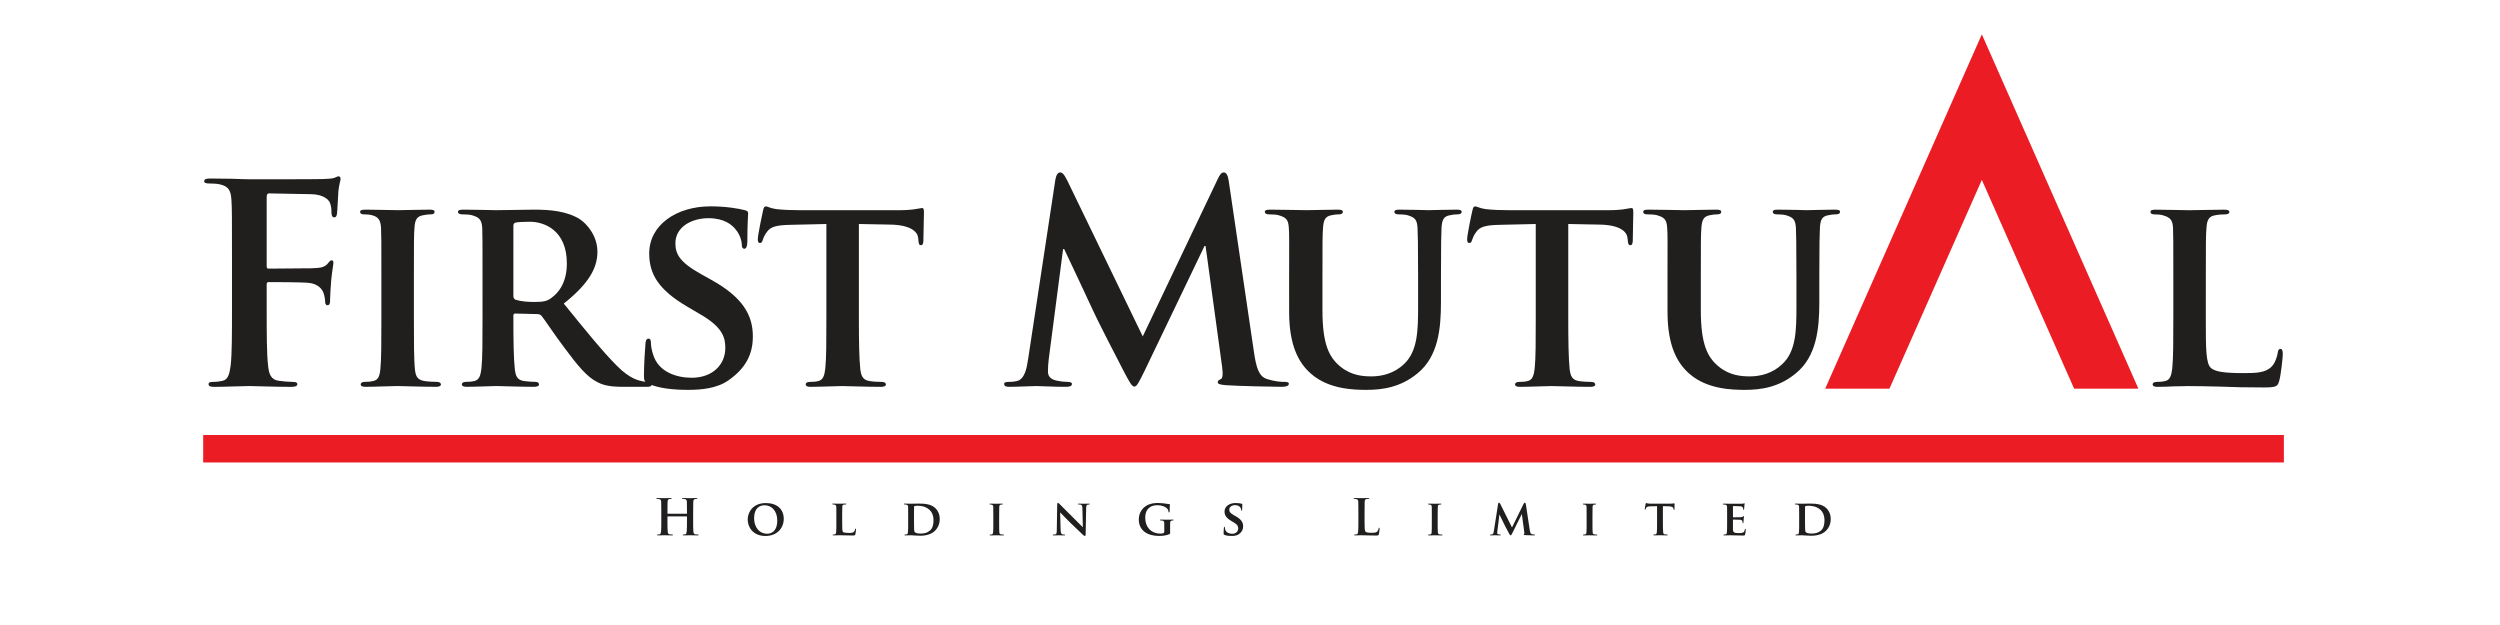 <?xml version="1.0" encoding="UTF-8"?> <svg xmlns="http://www.w3.org/2000/svg" xmlns:xlink="http://www.w3.org/1999/xlink" version="1.2" viewBox="-25 2 400 100"><defs><clipPath><path d="m0 0h593.91v841.89h-593.91z"></path></clipPath><clipPath id="clip2"><rect viewBox="0 0 594 842"></rect></clipPath><g clip-path="url(#clip2)"></g></defs><g transform="translate(-122.48 -105.52)"><path d="m602.64 850.95h-1208v-860h1208z" fill="none" stroke="#211e1e" stroke-miterlimit="10"></path><path d="m462.9 181.51-332.91 4e-3v-4.391h332.91z" fill="#eb1c23"></path><g fill="#211e1e"><path d="m140.15 156.63c0 4.231 0 7.539 0.227 9.395 0.129 1.277 0.402 2.246 1.719 2.422 0.621 0.094 1.59 0.176 2.199 0.176 0.582 0 0.758 0.133 0.758 0.355 0 0.309-0.309 0.441-0.973 0.441-2.777 0-5.551-0.133-6.703-0.133-1.141 0-3.926 0.133-5.598 0.133-0.613 0-0.926-0.09-0.926-0.441 0-0.223 0.176-0.355 0.66-0.355 0.656 0 1.191-0.082 1.586-0.176 0.883-0.176 1.109-1.145 1.285-2.422 0.215-1.855 0.215-5.164 0.215-9.395v-7.766c0-6.695 0-7.938-0.09-9.348-0.09-1.496-0.441-2.195-1.887-2.508-0.359-0.09-1.109-0.133-1.73-0.133-0.434 0-0.742-0.09-0.742-0.352 0-0.355 0.352-0.441 1.016-0.441 1.141 0 2.422 0.043 3.562 0.043 1.152 0.043 2.164 0.082 2.781 0.082 1.672 0 10.629 0 11.648-0.039 0.824-0.043 1.359-0.043 1.801-0.18 0.27-0.082 0.484-0.258 0.703-0.258 0.176 0 0.312 0.176 0.312 0.395 0 0.309-0.23 0.832-0.352 1.98-0.051 0.445-0.137 3.043-0.219 3.574-0.047 0.352-0.137 0.617-0.445 0.617-0.305 0-0.395-0.215-0.441-0.707 0-0.352 0-1.055-0.262-1.672-0.305-0.621-1.238-1.277-2.918-1.324l-6.781-0.129c-0.27 0-0.406 0.129-0.406 0.617v11.023c0 0.262 0.051 0.398 0.316 0.398l5.641-0.047c0.75 0 1.371 0 1.984-0.051 0.84-0.039 1.457-0.219 1.891-0.789 0.223-0.266 0.312-0.441 0.582-0.441 0.176 0 0.262 0.133 0.262 0.395 0 0.27-0.215 1.371-0.348 2.738-0.094 0.883-0.184 2.91-0.184 3.215 0 0.398 0 0.836-0.438 0.836-0.266 0-0.359-0.305-0.359-0.613s-0.086-0.836-0.258-1.367c-0.223-0.617-0.883-1.414-2.246-1.586-1.102-0.137-5.777-0.137-6.527-0.137-0.227 0-0.316 0.09-0.316 0.402z"></path><path d="m158.5 151.91c0-5.691 0-6.746-0.051-7.934-0.078-1.285-0.477-1.723-1.312-1.984-0.449-0.137-0.926-0.176-1.41-0.176-0.402 0-0.625-0.094-0.625-0.449 0-0.219 0.312-0.305 0.93-0.305 1.449 0 4.102 0.086 5.199 0.086 0.973 0 3.488-0.086 4.992-0.086 0.48 0 0.785 0.086 0.785 0.305 0 0.355-0.223 0.449-0.613 0.449-0.398 0-0.703 0.039-1.152 0.129-1.059 0.168-1.363 0.703-1.449 2.031-0.09 1.188-0.09 2.242-0.09 7.934v6.613c0 3.617 0 6.617 0.176 8.207 0.129 1.012 0.398 1.586 1.539 1.758 0.535 0.09 1.414 0.133 1.988 0.133 0.445 0 0.621 0.227 0.621 0.402 0 0.262-0.305 0.387-0.754 0.387-2.555 0-5.207-0.125-6.258-0.125-0.883 0-3.535 0.125-5.07 0.125-0.492 0-0.754-0.125-0.754-0.387 0-0.176 0.133-0.402 0.621-0.402 0.582 0 1.008-0.043 1.363-0.133 0.797-0.172 1.02-0.707 1.152-1.809 0.172-1.539 0.172-4.539 0.172-8.156z"></path><path d="m179.62 154.82c0 0.398 0.094 0.523 0.352 0.66 0.836 0.266 1.984 0.355 2.957 0.355 1.539 0 2.07-0.133 2.731-0.617 1.191-0.84 2.516-2.473 2.516-5.559 0-5.297-3.613-6.66-5.906-6.66-0.973 0-1.902 0.047-2.297 0.133-0.258 0.09-0.352 0.219-0.352 0.531zm-4.938-2.91c0-5.691 0-6.746-0.043-7.938-0.094-1.281-0.449-1.676-1.684-2.027-0.309-0.09-0.969-0.129-1.535-0.129-0.398 0-0.664-0.137-0.664-0.402 0-0.266 0.309-0.352 0.883-0.352 2.023 0 4.496 0.086 5.289 0.086 1.324 0 4.856-0.086 6.043-0.086 2.473 0 5.293 0.223 7.363 1.586 1.105 0.75 2.734 2.644 2.734 5.16 0 2.777-1.594 5.25-5.383 8.285 3.441 4.242 6.18 7.633 8.516 9.973 2.152 2.156 3.519 2.332 4.141 2.473 0.398 0.082 0.617 0.082 0.926 0.082 0.312 0 0.484 0.227 0.484 0.402 0 0.305-0.262 0.387-0.738 0.387h-3.711c-2.164 0-3.219-0.215-4.234-0.746-1.68-0.836-3.133-2.598-5.289-5.512-1.547-2.027-3.18-4.539-3.664-5.109-0.219-0.227-0.438-0.27-0.707-0.27l-3.484-0.086c-0.168 0-0.305 0.086-0.305 0.309v0.527c0 3.481 0.043 6.391 0.223 7.981 0.129 1.109 0.309 1.812 1.496 1.984 0.574 0.09 1.41 0.133 1.902 0.133 0.309 0 0.484 0.227 0.484 0.402 0 0.262-0.316 0.387-0.797 0.387-2.254 0-5.473-0.125-6.043-0.125-0.75 0-3.223 0.125-4.766 0.125-0.48 0-0.742-0.125-0.742-0.387 0-0.176 0.129-0.402 0.609-0.402 0.578 0 1.023-0.043 1.379-0.133 0.785-0.172 1.004-0.875 1.141-1.984 0.176-1.59 0.176-4.543 0.176-7.981z"></path><path d="m201.27 168.93c-0.617-0.266-0.758-0.441-0.758-1.281 0-2.027 0.188-4.363 0.23-4.977 0-0.578 0.176-0.973 0.48-0.973 0.359 0 0.402 0.352 0.402 0.617 0 0.484 0.129 1.281 0.359 1.938 0.832 2.777 3.738 3.707 6.164 3.707 3.356 0 5.383-2.113 5.383-4.758 0-1.633-0.398-3.269-3.84-5.297l-2.25-1.324c-4.586-2.688-6.086-5.203-6.086-8.508 0-4.59 4.406-7.539 9.793-7.539 2.519 0 4.496 0.355 5.512 0.613 0.352 0.09 0.527 0.219 0.527 0.484 0 0.484-0.129 1.547-0.129 4.5 0 0.793-0.18 1.191-0.488 1.191-0.266 0-0.398-0.223-0.398-0.656 0-0.355-0.176-1.504-1.016-2.473-0.566-0.711-1.801-1.762-4.316-1.762-2.781 0-5.293 1.449-5.293 4.008 0 1.676 0.617 2.996 4.102 4.938l1.586 0.883c5.113 2.828 6.703 5.691 6.703 9.082 0 2.781-1.059 5.031-3.883 7.016-1.848 1.324-4.406 1.539-6.477 1.539-2.246 0-4.633-0.215-6.309-0.969"></path><path d="m229.7 143.36-5.777 0.133c-2.246 0.047-3.164 0.309-3.746 1.148-0.398 0.527-0.574 1.012-0.66 1.277-0.09 0.305-0.184 0.484-0.438 0.484-0.266 0-0.352-0.227-0.352-0.617 0-0.617 0.746-4.234 0.832-4.543 0.09-0.48 0.219-0.703 0.449-0.703 0.305 0 0.691 0.305 1.668 0.438 1.145 0.133 2.598 0.176 3.883 0.176h15.738c1.238 0 2.078-0.086 2.652-0.176 0.617-0.082 0.918-0.172 1.051-0.172 0.27 0 0.312 0.215 0.312 0.793 0 0.793-0.094 3.57-0.094 4.539-0.035 0.398-0.129 0.617-0.352 0.617-0.301 0-0.398-0.176-0.441-0.75l-0.035-0.398c-0.09-0.965-1.105-2.113-4.59-2.152l-4.898-0.094v15.168c0 3.441 0.043 6.398 0.223 8.027 0.129 1.062 0.359 1.766 1.5 1.938 0.531 0.09 1.41 0.133 1.988 0.133 0.438 0 0.613 0.227 0.613 0.402 0 0.262-0.312 0.387-0.758 0.387-2.551 0-5.152-0.125-6.25-0.125-0.887 0-3.527 0.125-5.07 0.125-0.488 0-0.754-0.125-0.754-0.387 0-0.176 0.133-0.402 0.621-0.402 0.566 0 1.051-0.043 1.367-0.133 0.789-0.172 1.012-0.875 1.141-1.984 0.176-1.582 0.176-4.539 0.176-7.981z"></path><path d="m266.34 136.26c0.133-0.754 0.395-1.148 0.75-1.148 0.359 0 0.617 0.219 1.191 1.367l12.039 24.867 11.996-25.176c0.348-0.707 0.57-1.059 0.973-1.059 0.395 0 0.652 0.445 0.789 1.367l4.016 27.25c0.398 2.777 0.836 4.055 2.16 4.453 1.277 0.398 2.152 0.441 2.731 0.441 0.395 0 0.711 0.043 0.711 0.309 0 0.355-0.535 0.48-1.141 0.48-1.113 0-7.203-0.125-8.961-0.262-1.02-0.086-1.277-0.219-1.277-0.484 0-0.219 0.172-0.348 0.484-0.484 0.262-0.086 0.395-0.66 0.227-1.898l-2.656-19.402h-0.172l-9.609 20.02c-1.023 2.078-1.246 2.469-1.633 2.469-0.395 0-0.84-0.879-1.551-2.199-1.055-2.031-4.531-8.773-5.066-10.016-0.398-0.922-3.043-6.477-4.59-9.781h-0.176l-2.289 17.551c-0.098 0.789-0.133 1.359-0.133 2.066 0 0.84 0.566 1.234 1.32 1.41 0.797 0.18 1.41 0.223 1.852 0.223 0.355 0 0.668 0.086 0.668 0.309 0 0.398-0.402 0.48-1.07 0.48-1.844 0-3.828-0.125-4.625-0.125-0.832 0-2.953 0.125-4.363 0.125-0.445 0-0.789-0.082-0.789-0.48 0-0.223 0.262-0.309 0.699-0.309 0.348 0 0.664 0 1.324-0.133 1.238-0.266 1.582-1.984 1.805-3.481z"></path><path d="m303.74 151.91c0-5.691 0.039-6.746-0.047-7.934-0.082-1.328-0.441-1.68-1.676-2.031-0.312-0.09-0.969-0.129-1.504-0.129-0.43 0-0.66-0.137-0.66-0.402 0-0.266 0.27-0.352 0.848-0.352 2.07 0 4.676 0.086 5.812 0.086 0.977 0 3.578-0.086 4.984-0.086 0.574 0 0.84 0.086 0.84 0.352 0 0.266-0.227 0.402-0.617 0.402-0.441 0-0.66 0.039-1.152 0.129-1.012 0.168-1.32 0.703-1.402 2.031-0.094 1.188-0.094 2.242-0.094 7.934v5.242c0 5.473 1.062 7.59 2.953 9.09 1.723 1.371 3.57 1.5 4.898 1.5 1.676 0 3.656-0.484 5.211-1.984 2.148-2.031 2.242-5.293 2.242-9.133v-4.715c0-5.691-0.043-6.746-0.094-7.934-0.078-1.285-0.395-1.68-1.633-2.031-0.309-0.09-0.961-0.129-1.414-0.129-0.43 0-0.656-0.137-0.656-0.402 0-0.266 0.273-0.352 0.801-0.352 1.98 0 4.582 0.086 4.629 0.086 0.438 0 3.043-0.086 4.535-0.086 0.535 0 0.801 0.086 0.801 0.352 0 0.266-0.223 0.402-0.664 0.402-0.441 0-0.66 0.039-1.145 0.129-1.066 0.168-1.328 0.703-1.414 2.031-0.043 1.188-0.09 2.242-0.09 7.934v4.012c0 4.191-0.441 8.602-3.699 11.289-2.734 2.293-5.695 2.688-8.207 2.688-2.027 0-6.035-0.09-8.855-2.555-1.992-1.723-3.531-4.5-3.531-9.918z"></path><path d="m343.2 143.36-5.777 0.133c-2.25 0.047-3.172 0.309-3.75 1.148-0.398 0.527-0.57 1.012-0.66 1.277-0.09 0.305-0.184 0.484-0.445 0.484-0.258 0-0.348-0.227-0.348-0.617 0-0.617 0.742-4.234 0.836-4.543 0.094-0.48 0.219-0.703 0.441-0.703 0.309 0 0.703 0.305 1.676 0.438 1.148 0.133 2.598 0.176 3.875 0.176h15.758c1.227 0 2.07-0.086 2.641-0.176 0.609-0.094 0.926-0.172 1.051-0.172 0.27 0 0.309 0.215 0.309 0.793 0 0.793-0.086 3.57-0.086 4.539-0.051 0.398-0.137 0.617-0.348 0.617-0.316 0-0.398-0.176-0.445-0.75l-0.047-0.398c-0.09-0.965-1.102-2.113-4.586-2.152l-4.894-0.094v15.168c0 3.441 0.047 6.398 0.219 8.027 0.133 1.062 0.355 1.766 1.5 1.938 0.527 0.09 1.414 0.133 1.992 0.133 0.43 0 0.609 0.223 0.609 0.402 0 0.262-0.305 0.387-0.746 0.387-2.562 0-5.156-0.125-6.262-0.125-0.875 0-3.531 0.125-5.066 0.125-0.488 0-0.754-0.125-0.754-0.387 0-0.176 0.137-0.402 0.617-0.402 0.574 0 1.062-0.043 1.367-0.133 0.797-0.172 1.012-0.875 1.148-1.984 0.176-1.582 0.176-4.539 0.176-7.981z"></path><path d="m364.28 151.91c0-5.691 0.039-6.746-0.051-7.934-0.086-1.328-0.438-1.68-1.668-2.031-0.316-0.09-0.973-0.129-1.508-0.129-0.438 0-0.66-0.137-0.66-0.402 0-0.266 0.27-0.352 0.848-0.352 2.066 0 4.672 0.086 5.809 0.086 0.969 0 3.578-0.086 4.984-0.086 0.578 0 0.844 0.086 0.844 0.352 0 0.266-0.223 0.402-0.617 0.402-0.445 0-0.66 0.039-1.148 0.129-1.012 0.168-1.32 0.703-1.41 2.031-0.09 1.188-0.09 2.242-0.09 7.934v5.242c0 5.473 1.062 7.59 2.953 9.09 1.719 1.371 3.57 1.5 4.891 1.5 1.691 0 3.668-0.484 5.211-1.988 2.16-2.027 2.242-5.289 2.242-9.129v-4.715c0-5.691-0.047-6.746-0.082-7.934-0.09-1.285-0.398-1.68-1.633-2.031-0.301-0.09-0.973-0.129-1.41-0.129-0.441 0-0.66-0.137-0.66-0.402 0-0.266 0.266-0.352 0.797-0.352 1.977 0 4.574 0.086 4.621 0.086 0.441 0 3.047-0.086 4.543-0.086 0.527 0 0.801 0.086 0.801 0.352 0 0.266-0.223 0.402-0.664 0.402-0.441 0-0.66 0.039-1.145 0.129-1.074 0.168-1.332 0.703-1.414 2.031-0.047 1.188-0.094 2.242-0.094 7.934v4.012c0 4.191-0.441 8.602-3.707 11.289-2.723 2.293-5.68 2.688-8.195 2.688-2.027 0-6.039-0.09-8.867-2.559-1.977-1.719-3.519-4.496-3.519-9.914z"></path><path d="m450.41 158.53c0 4.809 0 7.188 0.852 7.894 0.66 0.57 2.16 0.793 5.156 0.793 2.066 0 3.57-0.043 4.539-1.062 0.488-0.48 0.883-1.535 0.973-2.242 0.047-0.355 0.137-0.574 0.445-0.574 0.266 0 0.352 0.395 0.352 0.836 0 0.445-0.27 3.215-0.582 4.32-0.254 0.84-0.43 1.016-2.465 1.016-2.773 0-5.031-0.047-6.969-0.133-1.938-0.043-3.566-0.086-5.152-0.086-0.441 0-1.289 0.043-2.211 0.043-0.918 0.043-1.891 0.082-2.688 0.082-0.484 0-0.754-0.125-0.754-0.395 0-0.172 0.133-0.395 0.621-0.395 0.57 0 1.008-0.043 1.363-0.133 0.789-0.172 1.012-0.875 1.145-1.984 0.176-1.582 0.176-4.543 0.176-7.981v-6.613c0-5.691 0-6.746-0.047-7.934-0.078-1.289-0.434-1.68-1.676-2.031-0.305-0.09-0.781-0.129-1.273-0.129-0.438 0-0.66-0.137-0.66-0.402 0-0.266 0.27-0.352 0.836-0.352 1.812 0 4.273 0.086 5.336 0.086 0.93 0 4.102-0.086 5.602-0.086 0.574 0 0.844 0.086 0.844 0.352 0 0.266-0.219 0.402-0.715 0.402-0.434 0-1.055 0.039-1.492 0.129-1.059 0.172-1.363 0.703-1.449 2.031-0.105 1.188-0.105 2.242-0.105 7.934z"></path></g><path d="m399.79 169.71 14.785-33.406 14.766 33.406h10.285l-25.051-56.695-25.066 56.695z" fill="#eb1c23"></path><g fill="#211e1e"><path d="m207.35 189.72c0.023 0 0.047-0.016 0.047-0.059v-0.164c0-1.203 0-1.426-0.016-1.68-0.016-0.27-0.082-0.395-0.344-0.449-0.059-0.016-0.195-0.023-0.305-0.023-0.09 0-0.137-0.019-0.137-0.07 0-0.059 0.059-0.07 0.168-0.07 0.426 0 0.926 0.023 1.141 0.023 0.191 0 0.688-0.023 0.996-0.023 0.109 0 0.168 0.012 0.168 0.07 0 0.051-0.047 0.07-0.148 0.07-0.059 0-0.133 8e-3 -0.227 0.023-0.211 0.039-0.277 0.176-0.293 0.449-0.016 0.254-0.016 0.477-0.016 1.68v1.395c0 0.727 0 1.352 0.039 1.691 0.023 0.223 0.074 0.398 0.309 0.43 0.113 0.012 0.289 0.031 0.406 0.031 0.086 0 0.125 0.023 0.125 0.062 0 0.055-0.062 0.078-0.156 0.078-0.516 0-1.012-0.023-1.238-0.023-0.18 0-0.68 0.023-0.988 0.023-0.109 0-0.168-0.023-0.168-0.078 0-0.039 0.035-0.062 0.129-0.062 0.117 0 0.215-0.019 0.285-0.031 0.156-0.031 0.195-0.207 0.227-0.438 0.043-0.332 0.043-0.957 0.043-1.684v-0.699c0-0.031-0.023-0.047-0.047-0.047h-3.027c-0.023 0-0.047 8e-3 -0.047 0.047v0.699c0 0.727 0 1.352 0.039 1.691 0.027 0.223 0.074 0.398 0.309 0.43 0.113 0.012 0.285 0.031 0.406 0.031 0.086 0 0.125 0.023 0.125 0.062 0 0.055-0.062 0.078-0.156 0.078-0.516 0-1.016-0.023-1.234-0.023-0.184 0-0.684 0.023-1 0.023-0.102 0-0.156-0.023-0.156-0.078 0-0.039 0.031-0.062 0.125-0.062 0.121 0 0.215-0.019 0.285-0.031 0.156-0.031 0.195-0.207 0.23-0.438 0.039-0.332 0.039-0.957 0.039-1.684v-1.395c0-1.203 0-1.426-0.016-1.68-0.016-0.27-0.078-0.395-0.34-0.449-0.062-0.016-0.199-0.023-0.309-0.023-0.086 0-0.133-0.019-0.133-0.07 0-0.059 0.055-0.07 0.164-0.07 0.426 0 0.926 0.023 1.141 0.023 0.188 0 0.688-0.023 0.996-0.023 0.109 0 0.168 0.012 0.168 0.07 0 0.051-0.051 0.07-0.145 0.07-0.062 0-0.133 8e-3 -0.23 0.023-0.211 0.039-0.273 0.176-0.293 0.449-0.016 0.254-0.016 0.477-0.016 1.68v0.164c0 0.043 0.023 0.059 0.047 0.059z"></path><path d="m221.84 190.77c0-1.488-0.895-2.406-2.019-2.406-0.773 0-1.684 0.414-1.684 2.074 0 1.387 0.789 2.477 2.106 2.477 0.492 0 1.598-0.23 1.598-2.144m-4.731-0.125c0-1.148 0.805-2.637 2.918-2.637 1.758 0 2.852 0.973 2.852 2.519 0 1.539-1.125 2.75-2.922 2.75-2.027 0-2.848-1.438-2.848-2.633"></path><path d="m232.23 191.23c0 0.863 0 1.289 0.152 1.414 0.117 0.105 0.387 0.145 0.926 0.145 0.371 0 0.641-8e-3 0.812-0.191 0.09-0.086 0.16-0.277 0.18-0.402 4e-3 -0.062 0.019-0.102 0.078-0.102 0.047 0 0.062 0.07 0.062 0.148 0 0.078-0.051 0.578-0.105 0.777-0.047 0.152-0.078 0.18-0.441 0.18-0.5 0-0.902-8e-3 -1.25-0.023-0.348-4e-3 -0.641-0.016-0.926-0.016-0.078 0-0.23 0.012-0.398 0.012-0.164 4e-3 -0.34 0.012-0.48 0.012-0.09 0-0.137-0.023-0.137-0.07 0-0.031 0.023-0.07 0.113-0.07 0.102 0 0.18-8e-3 0.242-0.023 0.141-0.031 0.184-0.16 0.207-0.355 0.031-0.285 0.031-0.816 0.031-1.434v-1.188c0-1.023 0-1.215-8e-3 -1.426-0.016-0.23-0.078-0.301-0.301-0.363-0.055-0.016-0.141-0.023-0.227-0.023-0.082 0-0.121-0.023-0.121-0.074 0-0.047 0.047-0.062 0.148-0.062 0.328 0 0.77 0.016 0.961 0.016 0.164 0 0.734-0.016 1.004-0.016 0.102 0 0.152 0.016 0.152 0.062 0 0.051-0.039 0.074-0.129 0.074-0.078 0-0.188 8e-3 -0.27 0.023-0.191 0.031-0.242 0.125-0.262 0.363-0.016 0.211-0.016 0.402-0.016 1.426z"></path><path d="m243.72 190.79c0 0.711 8e-3 1.223 0.016 1.355 0.012 0.168 0.023 0.406 0.082 0.477 0.086 0.129 0.363 0.27 0.91 0.27 0.633 0 1.098-0.109 1.516-0.461 0.453-0.371 0.598-0.973 0.598-1.668 0-0.852-0.34-1.41-0.652-1.676-0.641-0.574-1.402-0.645-1.945-0.645-0.145 0-0.371 0.016-0.426 0.051-0.066 0.019-0.09 0.055-0.09 0.133-8e-3 0.227-8e-3 0.785-8e-3 1.312zm-0.934-0.746c0-1.023 0-1.215-8e-3 -1.426-0.016-0.23-0.078-0.301-0.301-0.363-0.055-0.016-0.176-0.023-0.277-0.023-0.07 0-0.117-0.023-0.117-0.07s0.055-0.066 0.156-0.066c0.367 0 0.809 0.019 1.004 0.019 0.215 0 0.715-0.019 1.133-0.019 0.871 0 2.047 0 2.805 0.77 0.348 0.348 0.656 0.91 0.656 1.711 0 0.848-0.367 1.484-0.762 1.875-0.316 0.316-1.051 0.789-2.336 0.789-0.25 0-0.551-0.023-0.828-0.035-0.277-0.027-0.531-0.043-0.703-0.043-0.078 0-0.234 0.012-0.398 0.012-0.168 4e-3 -0.34 0.012-0.484 0.012-0.086 0-0.133-0.023-0.133-0.07 0-0.031 0.023-0.07 0.109-0.07 0.105 0 0.184-8e-3 0.246-0.027 0.141-0.027 0.184-0.156 0.207-0.352 0.031-0.285 0.031-0.816 0.031-1.434z"></path><path d="m256.41 190.05c0-1.023 0-1.211-8e-3 -1.426-0.016-0.23-0.086-0.309-0.238-0.355-0.082-0.023-0.164-0.031-0.254-0.031-0.07 0-0.109-0.016-0.109-0.078 0-0.043 0.055-0.059 0.164-0.059 0.262 0 0.738 0.016 0.938 0.016 0.172 0 0.625-0.016 0.891-0.016 0.09 0 0.145 0.016 0.145 0.059 0 0.062-0.043 0.078-0.109 0.078-0.07 0-0.129 8e-3 -0.207 0.023-0.191 0.031-0.246 0.125-0.262 0.363-0.016 0.215-0.016 0.402-0.016 1.426v1.188c0 0.648 0 1.188 0.031 1.473 0.023 0.18 0.07 0.285 0.277 0.312 0.098 0.019 0.254 0.027 0.355 0.027 0.078 0 0.113 0.039 0.113 0.07 0 0.047-0.059 0.07-0.137 0.07-0.457 0-0.934-0.023-1.125-0.023-0.156 0-0.633 0.023-0.91 0.023-0.082 0-0.133-0.023-0.133-0.07 0-0.031 0.023-0.07 0.109-0.07 0.105 0 0.184-8e-3 0.246-0.027 0.145-0.027 0.18-0.125 0.207-0.32 0.031-0.277 0.031-0.816 0.031-1.465z"></path><path d="m267.18 192.27c0.016 0.523 0.105 0.68 0.238 0.727 0.121 0.043 0.254 0.051 0.363 0.051 0.078 0 0.121 0.031 0.121 0.07 0 0.059-0.066 0.07-0.156 0.07-0.453 0-0.777-0.023-0.906-0.023-0.062 0-0.398 0.023-0.75 0.023-0.094 0-0.16-8e-3 -0.16-0.07 0-0.039 0.047-0.07 0.109-0.07 0.094 0 0.223-8e-3 0.316-0.031 0.184-0.047 0.207-0.23 0.215-0.816l0.062-3.988c0-0.137 0.051-0.23 0.121-0.23 0.086 0 0.18 0.102 0.301 0.219 0.086 0.09 1.129 1.156 2.144 2.148 0.477 0.465 1.398 1.418 1.504 1.508h0.031l-0.07-2.988c-8e-3 -0.414-0.074-0.531-0.238-0.594-0.105-0.039-0.27-0.039-0.367-0.039-0.082 0-0.109-0.035-0.109-0.074 0-0.051 0.074-0.062 0.176-0.062 0.363 0 0.734 0.016 0.887 0.016 0.078 0 0.34-0.016 0.684-0.016 0.09 0 0.156 0.012 0.156 0.062 0 0.039-0.039 0.074-0.121 0.074-0.07 0-0.125 0-0.211 0.023-0.191 0.055-0.246 0.176-0.254 0.555l-0.082 4.242c0 0.148-0.055 0.211-0.109 0.211-0.117 0-0.215-0.07-0.285-0.141-0.434-0.402-1.305-1.234-2.031-1.938-0.762-0.73-1.496-1.543-1.633-1.664h-0.023z"></path><path d="m284.7 192.73c0 0.188 0 0.191-0.086 0.238-0.465 0.234-1.156 0.301-1.703 0.301-1.711 0-3.223-0.773-3.223-2.633 0-1.078 0.582-1.832 1.223-2.203 0.664-0.387 1.289-0.434 1.875-0.434 0.484 0 1.09 0.078 1.234 0.109 0.141 0.023 0.387 0.062 0.555 0.074 0.078 8e-3 0.094 0.031 0.094 0.078 0 0.078-0.047 0.262-0.047 1.109 0 0.098-0.043 0.148-0.098 0.148-0.047 0-0.062-0.031-0.07-0.086-0.016-0.152-0.055-0.367-0.238-0.555-0.203-0.215-0.727-0.516-1.512-0.516-0.379 0-0.859 8e-3 -1.344 0.398-0.391 0.316-0.641 0.812-0.641 1.637 0 1.449 0.934 2.5 2.422 2.5 0.184 0 0.324 0 0.488-0.066 0.105-0.051 0.137-0.121 0.137-0.238v-0.621c0-0.332 0-0.586-8e-3 -0.789-8e-3 -0.23-0.078-0.305-0.301-0.367-0.055-0.016-0.176-0.023-0.27-0.023-0.062 0-0.109-0.031-0.109-0.07 0-0.055 0.055-0.066 0.148-0.066 0.367 0 0.863 0.019 1.07 0.019 0.219 0 0.582-0.019 0.812-0.019 0.098 0 0.145 0.012 0.145 0.066 0 0.039-0.039 0.07-0.086 0.07-0.059 0-0.113 8e-3 -0.191 0.023-0.188 0.031-0.262 0.129-0.27 0.367-8e-3 0.203-8e-3 0.473-8e-3 0.805z"></path><path d="m293.39 193.1c-0.109-0.047-0.133-0.082-0.133-0.23 0-0.363 0.031-0.781 0.043-0.895 0-0.102 0.027-0.172 0.082-0.172 0.062 0 0.074 0.062 0.074 0.109 0 0.086 0.023 0.227 0.059 0.348 0.152 0.496 0.676 0.664 1.113 0.664 0.602 0 0.965-0.379 0.965-0.855 0-0.293-0.074-0.586-0.691-0.949l-0.402-0.238c-0.824-0.48-1.094-0.934-1.094-1.527 0-0.82 0.793-1.352 1.758-1.352 0.453 0 0.809 0.062 0.988 0.113 0.066 0.012 0.098 0.039 0.098 0.082 0 0.09-0.023 0.281-0.023 0.809 0 0.145-0.031 0.215-0.086 0.215-0.047 0-0.074-0.039-0.074-0.121 0-0.059-0.027-0.266-0.18-0.441-0.102-0.125-0.324-0.316-0.777-0.316-0.5 0-0.949 0.262-0.949 0.723 0 0.297 0.109 0.535 0.738 0.883l0.285 0.16c0.914 0.508 1.199 1.02 1.199 1.629 0 0.5-0.188 0.902-0.695 1.262-0.332 0.234-0.789 0.273-1.164 0.273-0.402 0-0.828-0.039-1.133-0.172"></path><path d="m315.81 190.89c0 1.012 0 1.559 0.168 1.703 0.133 0.117 0.34 0.172 0.957 0.172 0.418 0 0.727-0.012 0.926-0.223 0.094-0.102 0.191-0.324 0.207-0.477 8e-3 -0.07 0.023-0.117 0.086-0.117 0.059 0 0.062 0.039 0.062 0.137 0 0.086-0.055 0.68-0.117 0.91-0.047 0.176-0.09 0.211-0.5 0.211-0.57 0-0.98-0.016-1.336-0.023-0.355-0.012-0.641-0.023-0.965-0.023-0.09 0-0.266 0-0.453 0.012-0.184 0-0.387 0.012-0.547 0.012-0.102 0-0.156-0.023-0.156-0.078 0-0.039 0.031-0.062 0.125-0.062 0.121 0 0.215-0.019 0.285-0.031 0.16-0.031 0.199-0.207 0.23-0.438 0.039-0.332 0.039-0.957 0.039-1.684v-1.395c0-1.203 0-1.426-0.016-1.68-0.016-0.27-0.078-0.395-0.34-0.449-0.066-0.016-0.156-0.023-0.262-0.023-0.086 0-0.137-0.019-0.137-0.07 0-0.059 0.055-0.07 0.176-0.07 0.371 0 0.871 0.023 1.082 0.023 0.191 0 0.77-0.023 1.078-0.023 0.113 0 0.168 0.012 0.168 0.07 0 0.051-0.051 0.07-0.141 0.07-0.09 0-0.215 8e-3 -0.312 0.023-0.211 0.039-0.273 0.176-0.289 0.449-0.019 0.254-0.019 0.477-0.019 1.68z"></path><path d="m326.57 190.05c0-1.023 0-1.211-4e-3 -1.426-0.016-0.23-0.086-0.309-0.238-0.355-0.078-0.023-0.168-0.031-0.254-0.031-0.07 0-0.109-0.016-0.109-0.078 0-0.043 0.055-0.059 0.164-0.059 0.262 0 0.738 0.016 0.938 0.016 0.172 0 0.621-0.016 0.891-0.016 0.086 0 0.145 0.016 0.145 0.059 0 0.062-0.039 0.078-0.113 0.078-0.07 0-0.125 8e-3 -0.203 0.023-0.191 0.031-0.246 0.125-0.262 0.363-0.016 0.215-0.016 0.402-0.016 1.426v1.188c0 0.648 0 1.188 0.031 1.473 0.023 0.18 0.07 0.285 0.277 0.312 0.094 0.019 0.254 0.027 0.355 0.027 0.078 0 0.109 0.039 0.109 0.07 0 0.047-0.055 0.07-0.133 0.07-0.461 0-0.934-0.023-1.125-0.023-0.156 0-0.633 0.023-0.91 0.023-0.086 0-0.133-0.023-0.133-0.07 0-0.031 0.023-0.07 0.109-0.07 0.105 0 0.184-8e-3 0.246-0.027 0.145-0.027 0.184-0.125 0.207-0.32 0.027-0.277 0.027-0.816 0.027-1.465z"></path><path d="m337.18 188.12c0.019-0.109 0.078-0.172 0.137-0.172 0.07 0 0.117 0.031 0.211 0.211l1.871 3.754 1.867-3.797c0.059-0.113 0.117-0.168 0.184-0.168 0.055 0 0.133 0.07 0.16 0.211l0.629 4.156c0.066 0.422 0.125 0.602 0.34 0.668 0.203 0.055 0.309 0.062 0.398 0.062 0.062 0 0.109 0.023 0.109 0.062 0 0.055-0.078 0.078-0.18 0.078-0.176 0-1.164-0.031-1.445-0.047-0.164-8e-3 -0.203-0.039-0.203-0.078 0-0.035 0.031-0.059 0.078-0.07 0.043-0.019 0.055-0.098 0.035-0.285l-0.391-2.914h-0.023l-1.496 3.008c-0.156 0.316-0.199 0.379-0.277 0.379-0.086 0-0.168-0.133-0.277-0.34-0.164-0.309-0.719-1.336-0.797-1.527-0.059-0.125-0.469-0.977-0.699-1.441h-0.023l-0.332 2.629c-0.016 0.117-0.023 0.207-0.023 0.316 0 0.125 0.094 0.176 0.215 0.199 0.117 0.023 0.18 0.031 0.246 0.031 0.062 0 0.109 0.031 0.109 0.062 0 0.066-0.062 0.078-0.168 0.078-0.293 0-0.609-0.023-0.734-0.023-0.133 0-0.469 0.023-0.688 0.023-0.074 0-0.129-0.012-0.129-0.078 0-0.031 0.039-0.062 0.109-0.062 0.055 0 0.105 0 0.215-0.019 0.191-0.023 0.254-0.289 0.285-0.512z"></path><path d="m351.34 190.05c0-1.023 0-1.211-8e-3 -1.426-0.016-0.23-0.09-0.309-0.238-0.355-0.078-0.023-0.164-0.031-0.254-0.031-0.07 0-0.109-0.016-0.109-0.078 0-0.043 0.055-0.059 0.164-0.059 0.262 0 0.738 0.016 0.934 0.016 0.176 0 0.629-0.016 0.895-0.016 0.09 0 0.145 0.016 0.145 0.059 0 0.062-0.039 0.078-0.109 0.078-0.07 0-0.125 8e-3 -0.207 0.023-0.191 0.031-0.246 0.125-0.262 0.363-0.016 0.215-0.016 0.402-0.016 1.426v1.188c0 0.648 0 1.188 0.031 1.473 0.023 0.18 0.07 0.285 0.277 0.312 0.098 0.019 0.254 0.027 0.355 0.027 0.078 0 0.113 0.039 0.113 0.07 0 0.047-0.059 0.07-0.137 0.07-0.457 0-0.934-0.023-1.121-0.023-0.16 0-0.637 0.023-0.91 0.023-0.09 0-0.137-0.023-0.137-0.07 0-0.031 0.023-0.07 0.113-0.07 0.102 0 0.18-8e-3 0.242-0.027 0.141-0.027 0.184-0.125 0.207-0.32 0.031-0.277 0.031-0.816 0.031-1.465z"></path><path d="m362.61 188.51-1.035 0.019c-0.402 0.012-0.57 0.059-0.676 0.207-0.07 0.098-0.102 0.184-0.117 0.23-0.016 0.055-0.031 0.086-0.078 0.086-0.051 0-0.062-0.039-0.062-0.109 0-0.109 0.133-0.758 0.148-0.816 0.016-0.086 0.039-0.125 0.078-0.125 0.055 0 0.125 0.055 0.305 0.078 0.203 0.027 0.465 0.031 0.695 0.031h2.824c0.223 0 0.371-0.016 0.473-0.031 0.113-0.016 0.168-0.031 0.191-0.031 0.047 0 0.055 0.039 0.055 0.145 0 0.141-0.012 0.641-0.012 0.812-0.012 0.074-0.027 0.109-0.066 0.109-0.055 0-0.07-0.027-0.078-0.133l-8e-3 -0.07c-0.016-0.176-0.199-0.383-0.824-0.387l-0.879-0.016v2.723c0 0.617 8e-3 1.148 0.043 1.441 0.019 0.188 0.059 0.316 0.266 0.344 0.094 0.019 0.254 0.027 0.355 0.027 0.078 0 0.109 0.039 0.109 0.07 0 0.047-0.055 0.07-0.133 0.07-0.457 0-0.926-0.023-1.121-0.023-0.16 0-0.637 0.023-0.914 0.023-0.086 0-0.133-0.023-0.133-0.07 0-0.031 0.023-0.07 0.109-0.07 0.105 0 0.191-8e-3 0.246-0.027 0.141-0.027 0.184-0.156 0.207-0.352 0.031-0.285 0.031-0.816 0.031-1.434z"></path><path d="m373.82 190.05c0-1.023 0-1.211-8e-3 -1.426-0.016-0.23-0.078-0.301-0.301-0.363-0.055-0.016-0.176-0.023-0.277-0.023-0.07 0-0.117-0.023-0.117-0.074 0-0.047 0.055-0.062 0.156-0.062 0.367 0 0.809 0.016 1.008 0.016 0.219 0 1.762 8e-3 1.898 0 0.125-4e-3 0.238-0.031 0.293-0.039 0.039-8e-3 0.078-0.031 0.109-0.031 0.043 0 0.047 0.031 0.047 0.066 0 0.047-0.039 0.125-0.055 0.434-8e-3 0.07-0.023 0.363-0.039 0.441-8e-3 0.031-0.023 0.113-0.078 0.113-0.047 0-0.055-0.031-0.055-0.09 0-0.047-0.012-0.164-0.047-0.242-0.059-0.121-0.113-0.215-0.461-0.25-0.117-0.012-0.949-0.031-1.094-0.031-0.031 0-0.047 0.027-0.047 0.066v1.664c0 0.039 0.012 0.07 0.047 0.07 0.16 0 1.062 0 1.219-0.019 0.168-0.012 0.27-0.031 0.336-0.102 0.055-0.047 0.078-0.086 0.109-0.086 0.031 0 0.055 0.031 0.055 0.07s-0.016 0.152-0.055 0.492c-0.016 0.133-0.031 0.402-0.031 0.449 0 0.055-0.012 0.148-0.07 0.148-0.051 0-0.066-0.019-0.066-0.051-8e-3 -0.074-8e-3 -0.16-0.023-0.246-0.039-0.137-0.125-0.238-0.387-0.262-0.129-0.019-0.918-0.031-1.094-0.031-0.027 0-0.039 0.031-0.039 0.07v0.539c0 0.227-8e-3 0.801 0 0.996 0.016 0.461 0.23 0.562 0.941 0.562 0.184 0 0.477-8e-3 0.66-0.09 0.172-0.078 0.25-0.219 0.301-0.496 0.012-0.07 0.031-0.102 0.078-0.102 0.055 0 0.062 0.086 0.062 0.156 0 0.148-0.055 0.609-0.094 0.742-0.047 0.18-0.113 0.18-0.375 0.18-0.52 0-0.941-0.012-1.281-0.027-0.34-4e-3 -0.602-0.016-0.809-0.016-0.078 0-0.23 0.012-0.395 0.012-0.164 4e-3 -0.34 0.012-0.48 0.012-0.09 0-0.137-0.023-0.137-0.07 0-0.031 0.023-0.07 0.109-0.07 0.105 0 0.184-8e-3 0.246-0.027 0.145-0.027 0.184-0.156 0.203-0.352 0.035-0.285 0.035-0.816 0.035-1.434z"></path><path d="m386.28 190.79c0 0.711 8e-3 1.223 0.016 1.355 8e-3 0.168 0.023 0.406 0.078 0.477 0.09 0.129 0.363 0.27 0.91 0.27 0.633 0 1.102-0.109 1.523-0.461 0.449-0.371 0.59-0.973 0.59-1.668 0-0.852-0.34-1.41-0.648-1.676-0.641-0.574-1.402-0.645-1.949-0.645-0.141 0-0.371 0.016-0.426 0.051-0.062 0.019-0.086 0.055-0.086 0.133-8e-3 0.227-8e-3 0.785-8e-3 1.312zm-0.934-0.746c0-1.023 0-1.215-0.012-1.426-0.012-0.23-0.078-0.301-0.297-0.363-0.055-0.016-0.176-0.023-0.277-0.023-0.074 0-0.121-0.023-0.121-0.07s0.059-0.066 0.16-0.066c0.363 0 0.809 0.019 1.004 0.019 0.215 0 0.715-0.019 1.133-0.019 0.871 0 2.043 0 2.801 0.77 0.348 0.348 0.66 0.91 0.66 1.711 0 0.848-0.367 1.484-0.762 1.875-0.316 0.316-1.051 0.789-2.336 0.789-0.25 0-0.555-0.023-0.832-0.035-0.273-0.027-0.531-0.043-0.703-0.043-0.078 0-0.23 0.012-0.395 0.012-0.168 4e-3 -0.34 0.012-0.484 0.012-0.086 0-0.137-0.023-0.137-0.07 0-0.031 0.027-0.07 0.113-0.07 0.102 0 0.18-8e-3 0.246-0.027 0.141-0.027 0.184-0.156 0.207-0.352 0.031-0.285 0.031-0.816 0.031-1.434z"></path></g></g></svg> 